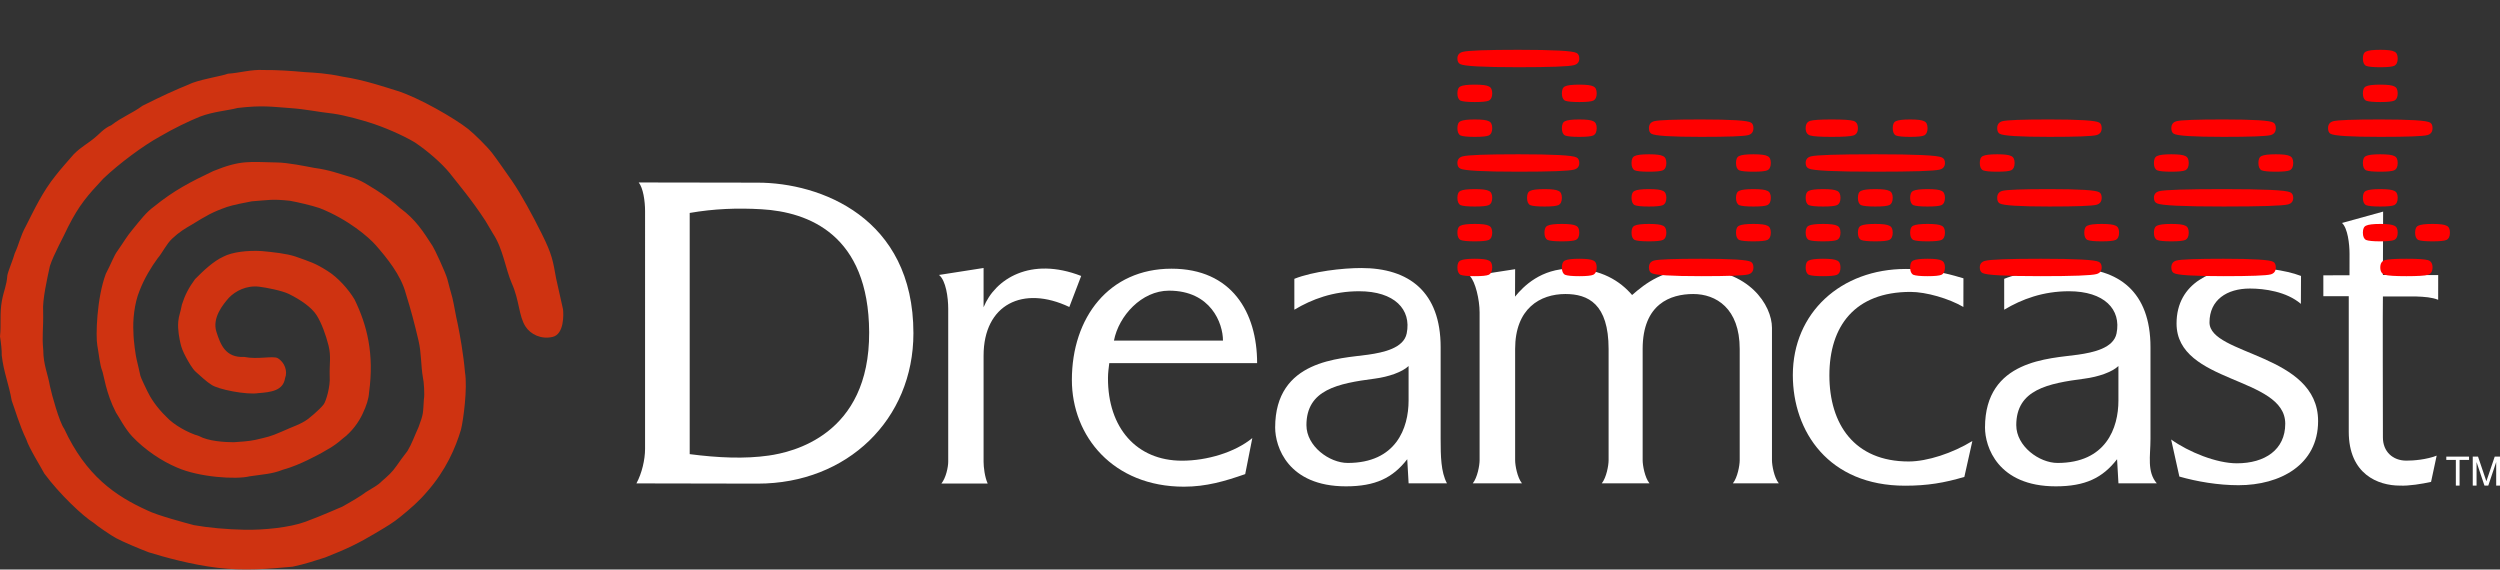 <?xml version="1.0" encoding="UTF-8" standalone="no"?>
<!-- Generator: Adobe Illustrator 13.0.0, SVG Export Plug-In . SVG Version: 6.00 Build 14948)  -->

<svg
   xmlns:dc="http://purl.org/dc/elements/1.1/"
   xmlns:cc="http://creativecommons.org/ns#"
   xmlns:rdf="http://www.w3.org/1999/02/22-rdf-syntax-ns#"
   xmlns:svg="http://www.w3.org/2000/svg"
   xmlns="http://www.w3.org/2000/svg"
   xmlns:sodipodi="http://sodipodi.sourceforge.net/DTD/sodipodi-0.dtd"
   xmlns:inkscape="http://www.inkscape.org/namespaces/inkscape"
   version="1.1"
   id="Layer_1"
   x="0px"
   y="0px"
   width="214.566"
   height="48.879"
   viewBox="0 0 214.566 48.879"
   enable-background="new 0 0 220 162"
   xml:space="preserve"
   sodipodi:docname="system.svg"
   inkscape:version="0.92.3 (2405546, 2018-03-11)"><rect x="0" y="0" width="214.566" height="48.879" fill="#333333" stroke="none"/><defs
   id="defs27" /><sodipodi:namedview
   pagecolor="#ffffff"
   bordercolor="#666666"
   borderopacity="1"
   objecttolerance="10"
   gridtolerance="10"
   guidetolerance="10"
   inkscape:pageopacity="0"
   inkscape:pageshadow="2"
   inkscape:window-width="1920"
   inkscape:window-height="1015"
   id="namedview25"
   showgrid="false"
   inkscape:zoom="4.1204247"
   inkscape:cx="62.243159"
   inkscape:cy="20.276362"
   inkscape:window-x="0"
   inkscape:window-y="0"
   inkscape:window-maximized="1"
   inkscape:current-layer="Layer_1"
   fit-margin-top="0"
   fit-margin-left="0"
   fit-margin-right="0"
   fit-margin-bottom="0" />









<g
   id="g846"
   transform="matrix(0.75,0,0,0.75,52.059,-77.263)"
   style="fill:#ffffff"><polygon
     id="polygon2"
     points="210.531,155.271 213.133,155.271 213.133,155.648 212.05,155.648 212.05,158.587 211.623,158.587 211.623,155.648 210.531,155.648 "
     style="fill:#ffffff" /><polygon
     id="polygon4"
     points="216.676,155.271 216.676,158.587 216.24,158.587 216.24,155.894 215.335,158.587 214.898,158.587 213.993,155.894 213.993,158.587 213.557,158.587 213.557,155.271 214.161,155.271 215.116,158.091 216.071,155.271 "
     style="fill:#ffffff" /><path
     id="path6"
     d="m 4.406,127.169 c 0,-1.152 -0.219,-2.644 -0.728,-3.271 3.333,0 10.534,0.022 13.621,0.022 7.102,0 17.816,3.942 17.816,17.23 0,9.863 -7.563,17.211 -17.816,17.211 -2.249,0 -10.836,-0.026 -13.882,-0.026 0.625,-1.153 0.989,-2.717 0.989,-3.952 z m 5.107,27.818 c 3.278,0.424 6.304,0.555 9.042,0.163 2.649,-0.378 11.55,-2.294 11.495,-14.113 -0.053,-11.2 -6.969,-13.759 -12.299,-14.073 -2.781,-0.164 -5.466,-0.06 -8.238,0.421 z"
     inkscape:connector-curvature="0"
     style="fill:#ffffff" /><path
     id="path8"
     d="m 38.041,134.481 5.103,-0.797 c 0,1.044 0,4.108 0,4.493 1.309,-3.234 5.381,-5.833 11.169,-3.581 l -1.357,3.552 c -5.297,-2.513 -9.812,-0.308 -9.812,5.574 v 12.138 c 0,0.577 0.125,1.744 0.471,2.492 h -5.301 c 0.536,-0.66 0.783,-1.915 0.783,-2.492 v -17.509 c 0,-1.27 -0.258,-3.236 -1.056,-3.87 z"
     inkscape:connector-curvature="0"
     style="fill:#ffffff" /><path
     id="path10"
     d="m 199.368,136.916 c 0,0.331 0,14.448 0,15.504 0,4.865 3.354,6.167 5.84,6.167 1.052,0.052 2.539,-0.194 3.579,-0.425 l 0.641,-3.004 c -1.213,0.462 -2.622,0.572 -3.466,0.572 -1.558,0 -2.685,-1.034 -2.685,-2.651 0,-1.452 -0.037,-15.682 0,-16.138 h -0.017 c 0.208,0 3.439,-0.011 3.765,0 1.061,0.038 1.875,0.103 2.575,0.384 l 0.004,-2.829 c 0,0 -6.208,-0.008 -6.328,-0.008 l 0.025,-7.256 -4.704,1.3 c 0.65,0.606 0.86,2.382 0.86,3.552 0,0 -0.003,2.168 -0.003,2.43 -0.212,0 -2.598,0.011 -2.994,0.011 v 2.391 c 0.418,-0.001 2.908,0 2.908,0 z"
     inkscape:connector-curvature="0"
     style="fill:#ffffff" /><path
     id="path12"
     d="m 179.042,153.31 c 2.022,1.444 5.194,2.726 7.521,2.726 3.228,0 5.538,-1.57 5.538,-4.525 0,-5.456 -12.439,-4.553 -12.439,-11.475 0,-4.68 4.185,-6.44 8.174,-6.44 1.281,0 4.207,0.278 6.069,0.998 l -0.016,3.196 c -1.652,-1.412 -4.175,-1.754 -5.837,-1.754 -2.64,0 -4.62,1.309 -4.62,3.877 0,3.771 12.428,3.553 12.428,11.291 0,5.004 -4.337,7.338 -9.108,7.338 -2.326,0 -4.749,-0.413 -6.768,-0.99 z"
     inkscape:connector-curvature="0"
     style="fill:#ffffff" /><path
     id="path14"
     d="m 103.961,136.965 c 0,-0.283 0.011,-2.818 0.011,-3.143 l -5.166,0.799 c 0.622,0.652 1.1,2.688 1.1,4.142 v 16.929 c 0,0.577 -0.247,1.978 -0.783,2.638 h 5.633 c -0.536,-0.66 -0.783,-2.061 -0.783,-2.638 v -12.738 c 0,-4.66 2.883,-6.291 5.752,-6.291 2.597,0 4.944,1.124 4.944,6.291 v 12.738 c 0,0.577 -0.248,1.978 -0.783,2.638 h 5.463 c -0.536,-0.66 -0.783,-2.061 -0.783,-2.638 v -12.738 c 0,-5.167 3.193,-6.291 5.793,-6.291 2.596,0 5.313,1.63 5.313,6.291 v 12.738 c 0,0.577 -0.247,1.978 -0.783,2.638 h 5.259 c -0.536,-0.66 -0.783,-2.061 -0.783,-2.638 v -15.156 c 0,-2.583 -2.634,-6.721 -8.79,-6.721 -3.58,0 -5.647,1.592 -7.217,2.963 -1.335,-1.558 -3.509,-3.02 -7.001,-3.02 -3.405,0 -5.414,1.994 -6.396,3.207 z"
     inkscape:connector-curvature="0"
     style="fill:#ffffff" /><path
     id="path16"
     d="m 91.779,144.906 c -0.737,0.693 -2.281,1.232 -3.875,1.441 -4.187,0.549 -7.814,1.245 -7.814,5.324 0,2.419 2.636,4.324 4.726,4.324 5.534,0 6.964,-3.992 6.964,-7.138 v -3.951 z m -13.072,-9.982 c 2.112,-0.847 5.521,-1.235 7.657,-1.235 5.458,0 9.084,2.727 9.084,9.058 v 10.501 c 0,1.946 0.029,3.787 0.723,5.081 h -4.388 l -0.157,-2.762 c -1.662,2.144 -3.646,3.104 -7.016,3.104 -6.647,0 -8.099,-4.542 -8.099,-6.726 0,-7.789 7.414,-7.881 10.633,-8.339 1.781,-0.253 4.074,-0.756 4.418,-2.426 0.569,-2.763 -1.407,-4.834 -5.442,-4.834 -2.961,0 -5.387,0.9 -7.413,2.113 z m 94.303,9.982 c -0.737,0.693 -2.282,1.232 -3.876,1.441 -4.186,0.549 -7.814,1.245 -7.814,5.324 0,2.419 2.636,4.324 4.726,4.324 5.534,0 6.964,-3.992 6.964,-7.138 z m -13.072,-9.982 c 2.112,-0.847 5.521,-1.235 7.657,-1.235 5.458,0 9.084,2.727 9.084,9.058 v 10.501 c 0,1.946 -0.424,3.748 0.722,5.081 h -4.388 l -0.157,-2.762 c -1.662,2.144 -3.646,3.104 -7.015,3.104 -6.646,0 -8.099,-4.542 -8.099,-6.726 0,-7.789 7.414,-7.881 10.633,-8.339 1.782,-0.253 4.075,-0.756 4.418,-2.426 0.568,-2.763 -1.407,-4.834 -5.442,-4.834 -2.961,0 -5.387,0.9 -7.413,2.113 z"
     inkscape:connector-curvature="0"
     style="fill:#ffffff" /><path
     id="path18"
     d="m 155.268,138.145 c -1.647,-0.961 -4.245,-1.724 -6.057,-1.724 -6.361,0 -9.277,3.913 -9.277,9.548 0,5.583 2.849,9.857 9.072,9.857 2.133,0 5.037,-0.957 7.29,-2.342 l -0.917,4.107 c -2.293,0.682 -4.226,1.007 -6.785,1.007 -8.745,0 -12.843,-6.201 -12.843,-12.654 0,-7.134 5.498,-12.149 12.938,-12.149 3.252,0 5.627,0.798 6.586,1.07 z"
     inkscape:connector-curvature="0"
     style="fill:#ffffff" /><path
     id="path20"
     d="m 57.38,146.268 c 0.003,-0.59 0.081,-1.152 0.148,-1.696 h 16.919 c 0,-5.817 -2.908,-10.807 -9.8,-10.807 -7.153,0 -11.399,5.594 -11.399,12.729 0,6.453 4.728,12.217 12.825,12.217 2.56,0 4.701,-0.631 7.011,-1.439 l 0.813,-4.125 c -1.976,1.627 -5.171,2.59 -8.053,2.59 -5.183,-0.001 -8.488,-3.752 -8.464,-9.469 z m 0.683,-4.276 c 0.549,-2.831 3.167,-5.713 6.301,-5.713 4.789,0 6.175,3.737 6.175,5.714 -0.001,-0.001 -12.476,0.007 -12.476,-0.001 z"
     inkscape:connector-curvature="0"
     style="fill:#ffffff" /></g>
<path
   d="m 29.432,6.584 c 1.797,0.27 3.631,0.897 4.588,1.19 1.928,0.589 5.057,2.421 6.162,3.299 0.523,0.415 1.622,1.503 2.048,2.051 0.415,0.533 1.207,1.689 1.712,2.401 0.804,1.175 1.752,2.925 2.555,4.536 0.898,1.799 0.959,2.321 1.23,3.825 l 0.593,2.652 c 0.056,0.459 0.102,2.141 -0.885,2.376 -0.987,0.236 -1.899,-0.22 -2.33,-0.885 -0.595,-0.921 -0.513,-2.229 -1.186,-3.725 -0.525,-1.21 -0.755,-2.968 -1.593,-4.232 l -0.658,-1.112 c -1.163,-1.791 -2.376,-3.213 -3.1,-4.14 -0.637,-0.779 -1.826,-1.838 -2.954,-2.592 -1.043,-0.632 -2.729,-1.353 -3.944,-1.725 -0.387,-0.126 -2.046,-0.614 -3.076,-0.751 -1.398,-0.157 -2.319,-0.378 -3.648,-0.472 -1.641,-0.116 -2.428,-0.262 -4.556,-0.013 -0.806,0.219 -2.084,0.305 -3.233,0.745 -0.929,0.379 -2.22,0.99 -3.485,1.734 -1.361,0.747 -3.428,2.274 -4.799,3.577 C 7.493,16.797 6.802,17.589 5.849,19.461 5.427,20.386 4.612,21.819 4.283,22.83 c -0.225,1.026 -0.653,2.941 -0.581,3.87 0.032,1.666 -0.113,2.009 0.012,3.37 0.005,1.226 0.407,2.076 0.574,3.078 0.143,0.693 0.808,3.09 1.219,3.646 1.869,4.027 4.377,5.771 7.173,7.028 0.788,0.401 3.254,1.061 3.967,1.25 1.216,0.219 2.817,0.366 4.357,0.395 1.621,0.032 3.855,-0.188 5.211,-0.687 1.467,-0.54 3.164,-1.306 3.144,-1.285 0.681,-0.375 1.72,-0.988 2.043,-1.257 0.626,-0.401 1.002,-0.556 1.373,-0.942 0.535,-0.468 0.858,-0.737 1.263,-1.317 0.225,-0.327 0.583,-0.827 0.932,-1.269 0.375,-0.615 0.591,-1.263 0.957,-2.064 0.438,-1.186 0.37,-1.129 0.454,-2.388 0.079,-0.365 -0.008,-1.591 -0.075,-1.8 -0.198,-1.132 -0.128,-2.13 -0.387,-3.229 -0.35,-1.487 -0.641,-2.599 -1.087,-4.026 -0.42,-1.606 -1.653,-3.094 -2.579,-4.157 -0.574,-0.659 -2.353,-2.215 -4.822,-3.186 -0.695,-0.234 -1.833,-0.499 -2.555,-0.631 -1.543,-0.161 -1.794,-0.058 -3.27,0.05 -0.508,0.089 -1.688,0.33 -2.122,0.482 -1.269,0.446 -1.735,0.729 -3.032,1.523 -0.604,0.35 -1.059,0.619 -1.676,1.197 -0.493,0.456 -0.844,1.231 -1.243,1.685 -0.546,0.744 -1.155,1.736 -1.563,2.805 -0.442,1.064 -0.585,2.562 -0.518,3.526 0,0.735 0.2,2.08 0.279,2.374 0.079,0.295 0.278,1.208 0.321,1.391 0.043,0.183 0.518,1.149 0.583,1.289 0.268,0.57 0.781,1.389 1.645,2.226 0.637,0.696 1.87,1.379 2.792,1.644 0.827,0.454 2.222,0.531 2.994,0.533 0.38,-0.023 1.35,-0.083 1.856,-0.204 1.027,-0.246 1.216,-0.253 2.274,-0.713 0.95,-0.44 1.594,-0.599 2.255,-1.087 0,0 0.908,-0.711 1.321,-1.232 0.218,-0.275 0.591,-1.584 0.525,-2.395 -0.031,-1.11 0.131,-1.74 -0.096,-2.653 -0.227,-0.913 -0.613,-1.972 -1.032,-2.624 -0.425,-0.661 -1.337,-1.304 -2.376,-1.817 -0.582,-0.287 -1.96,-0.554 -2.544,-0.623 -1.111,-0.132 -2.04,0.372 -2.604,0.949 -0.489,0.559 -1.456,1.72 -1.071,2.921 0.348,1.086 0.769,2.244 2.398,2.158 1.118,0.233 2.411,-0.105 2.842,0.093 0.639,0.363 0.885,1.165 0.653,1.724 -0.162,1.078 -1.194,1.207 -2.296,1.289 -0.986,0.165 -3.49,-0.318 -4.04,-0.73 -0.369,-0.219 -0.934,-0.746 -1.332,-1.102 -0.286,-0.256 -0.61,-0.827 -0.831,-1.237 -0.272,-0.504 -0.409,-0.874 -0.479,-1.202 -0.083,-0.39 -0.254,-1.134 -0.189,-1.878 0.044,-0.502 0.178,-0.715 0.312,-1.449 0.266,-0.832 0.597,-1.465 1.129,-2.186 0.694,-0.704 1.574,-1.542 2.434,-1.931 0.758,-0.4 2.086,-0.548 3.288,-0.478 0.975,0.093 2.128,0.212 2.89,0.468 1.305,0.466 1.678,0.559 2.749,1.235 0.905,0.56 1.816,1.591 2.324,2.444 1.081,2.212 1.701,4.673 1.25,7.985 -0.037,0.56 -0.211,1.107 -0.56,1.847 -0.322,0.684 -0.887,1.516 -1.735,2.142 -0.342,0.316 -0.88,0.705 -1.318,0.933 -0.622,0.378 -1.04,0.574 -1.69,0.9 -0.57,0.268 -1.235,0.574 -2.101,0.815 -0.939,0.371 -1.66,0.387 -2.841,0.563 -1.163,0.292 -4.344,0.083 -6.239,-0.752 -1.293,-0.544 -2.745,-1.502 -3.848,-2.671 -0.613,-0.642 -1.212,-1.808 -1.389,-2.046 -0.877,-1.687 -1.049,-3.273 -1.19,-3.606 -0.191,-0.453 -0.286,-1.468 -0.414,-2.163 -0.144,-0.779 -0.055,-4.045 0.731,-6.141 0.443,-0.835 0.703,-1.578 1.003,-1.969 0.539,-0.767 0.8,-1.246 1.258,-1.79 0.691,-0.838 1.194,-1.522 1.868,-2.005 1.716,-1.395 3.149,-2.131 5.087,-3.052 2.409,-0.981 3.132,-0.778 5.412,-0.742 1.026,0.009 2.518,0.331 3.252,0.465 1.363,0.181 2.143,0.51 3.065,0.767 0.985,0.275 1.555,0.714 2.364,1.203 0.666,0.43 1.449,1.019 1.966,1.497 1.324,0.971 1.962,1.991 2.773,3.244 0.147,0.21 1.11,2.263 1.264,2.835 0.071,0.286 0.289,1.108 0.429,1.588 0.18,0.762 0.267,1.437 0.468,2.296 0.18,0.886 0.485,2.558 0.618,4.121 0.223,1.341 -0.134,4.078 -0.345,4.918 -0.469,1.567 -1.289,3.479 -2.908,5.32 -0.688,0.815 -1.419,1.447 -2.264,2.133 -0.646,0.539 -1.201,0.853 -2.199,1.449 -1.356,0.809 -2.387,1.326 -4.288,2.068 -0.774,0.248 -1.748,0.575 -2.799,0.792 -2.035,0.188 -4.127,0.368 -6.41,0.097 -2.283,-0.272 -4.571,-0.915 -5.922,-1.33 -0.745,-0.28 -2.19,-0.885 -2.795,-1.211 -0.394,-0.2 -1.715,-1.104 -1.939,-1.321 C 7.135,44.318 5.109,42.413 3.801,40.637 3.514,40.088 2.484,38.442 2.26,37.72 1.666,36.5 1.252,35.025 1.008,34.394 0.752,32.923 0.318,31.975 0.149,30.498 0.168,30.15 0.079,29.332 0,28.879 0.115,27.868 -0.039,26.915 0.162,25.815 0.338,24.886 0.572,24.498 0.627,23.659 0.681,23.3 1.144,22.219 1.267,21.739 1.64,20.947 1.732,20.295 2.219,19.41 2.921,18.032 3.654,16.445 4.781,15.06 c 0.322,-0.429 1.234,-1.46 1.545,-1.817 0.735,-0.735 1.167,-0.851 2,-1.588 0.087,-0.055 0.637,-0.682 1.214,-0.898 0.956,-0.738 1.781,-1.009 2.691,-1.68 1.823,-0.908 2.487,-1.214 4.296,-1.967 1.045,-0.373 2.504,-0.579 3.029,-0.783 0.999,-0.062 2.013,-0.381 3.063,-0.317 1.18,-0.011 2.368,0.073 3.554,0.181 0.802,0.049 1.845,0.088 3.259,0.395 z"
   id="path22"
   inkscape:connector-curvature="0"
   style="fill:#cf3311;stroke-width:0.382" />
<g
   transform="matrix(0.427,0,0,0.427,-52.653,-29.778)"
   aria-label="Romset"
   style="font-style:normal;font-variant:normal;font-weight:normal;font-stretch:normal;font-size:37.5px;line-height:1.25;font-family:'Glass TTY VT220';-inkscape-font-specification:'Glass TTY VT220';letter-spacing:0px;word-spacing:0px;fill:#000000;fill-opacity:1;stroke:none;stroke-width:0.938"
   id="text916-3"><path
     d="m 437.874,124.968 q -0.63,-0.35 -0.63,-1.47 0,-1.12 0.63,-1.4 0.7,-0.35 2.87,-0.35 2.17,0 2.8,0.35 0.7,0.28 0.7,1.4 0,1.12 -0.7,1.47 -0.63,0.28 -2.8,0.28 -2.17,0 -2.87,-0.28 z m -21,0 q -0.63,-0.35 -0.63,-1.47 0,-1.12 0.63,-1.4 0.7,-0.35 2.87,-0.35 2.17,0 2.8,0.35 0.7,0.28 0.7,1.4 0,1.12 -0.7,1.47 -0.63,0.28 -2.8,0.28 -2.17,0 -2.87,-0.28 z m 17.5,-7 q -0.63,-0.35 -0.63,-1.47 0,-1.12 0.63,-1.4 0.7,-0.35 2.87,-0.35 2.17,0 2.8,0.35 0.7,0.28 0.7,1.4 0,1.12 -0.7,1.47 -0.63,0.28 -2.8,0.28 -2.17,0 -2.87,-0.28 z m -17.5,0 q -0.63,-0.35 -0.63,-1.47 0,-1.12 0.63,-1.4 0.7,-0.35 2.87,-0.35 2.17,0 2.8,0.35 0.7,0.28 0.7,1.4 0,1.12 -0.7,1.47 -0.63,0.28 -2.8,0.28 -2.17,0 -2.87,-0.28 z m 14,-7 q -0.63,-0.35 -0.63,-1.47 0,-1.12 0.63,-1.4 0.7,-0.35 2.87,-0.35 2.17,0 2.8,0.35 0.7,0.28 0.7,1.4 0,1.12 -0.7,1.47 -0.63,0.28 -2.8,0.28 -2.17,0 -2.87,-0.28 z m -14,0 q -0.63,-0.35 -0.63,-1.47 0,-1.12 0.63,-1.4 0.7,-0.35 2.87,-0.35 2.17,0 2.8,0.35 0.7,0.28 0.7,1.4 0,1.12 -0.7,1.47 -0.63,0.28 -2.8,0.28 -2.17,0 -2.87,-0.28 z m -0.63,-8.47 q 0,-1.05 1.05,-1.33 1.54,-0.42 11.2,-0.42 10.57,0 11.69,0.63 0.56,0.28 0.56,1.12 0,1.05 -1.05,1.33 -1.54,0.42 -11.2,0.42 -10.57,0 -11.69,-0.63 -0.56,-0.28 -0.56,-1.12 z m 21.63,-5.53 q -0.63,-0.35 -0.63,-1.47 0,-1.12 0.63,-1.4 0.7,-0.35 2.87,-0.35 2.17,0 2.8,0.35 0.7,0.28 0.7,1.4 0,1.12 -0.7,1.47 -0.63,0.28 -2.8,0.28 -2.17,0 -2.87,-0.28 z m -21,0 q -0.63,-0.35 -0.63,-1.47 0,-1.12 0.63,-1.4 0.7,-0.35 2.87,-0.35 2.17,0 2.8,0.35 0.7,0.28 0.7,1.4 0,1.12 -0.7,1.47 -0.63,0.28 -2.8,0.28 -2.17,0 -2.87,-0.28 z m 21,-7 q -0.63,-0.35 -0.63,-1.47 0,-1.12 0.63,-1.4 0.7,-0.35 2.87,-0.35 2.17,0 2.8,0.35 0.7,0.28 0.7,1.4 0,1.12 -0.7,1.47 -0.63,0.28 -2.8,0.28 -2.17,0 -2.87,-0.28 z m -21,0 q -0.63,-0.35 -0.63,-1.47 0,-1.12 0.63,-1.4 0.7,-0.35 2.87,-0.35 2.17,0 2.8,0.35 0.7,0.28 0.7,1.4 0,1.12 -0.7,1.47 -0.63,0.28 -2.8,0.28 -2.17,0 -2.87,-0.28 z m -0.63,-8.47 q 0,-1.05 1.05,-1.33 1.54,-0.42 11.2,-0.42 10.57,0 11.69,0.63 0.56,0.28 0.56,1.12 0,1.05 -1.05,1.33 -1.54,0.42 -11.2,0.42 -10.57,0 -11.69,-0.63 -0.56,-0.28 -0.56,-1.12 z"
     style="font-size:70px;fill:#ff0000;stroke-width:0.938"
     id="path916"
     inkscape:connector-curvature="0" /><path
     d="m 454.744,123.498 q 0,-1.12 1.05,-1.4 1.33,-0.35 9.45,-0.35 9.03,0 10.01,0.63 0.49,0.28 0.49,1.12 0,1.12 -1.05,1.4 -1.33,0.35 -9.45,0.35 -9.03,0 -10.01,-0.63 -0.49,-0.28 -0.49,-1.12 z m 18.13,-5.53 q -0.63,-0.35 -0.63,-1.47 0,-1.12 0.63,-1.4 0.7,-0.35 2.87,-0.35 2.17,0 2.8,0.35 0.7,0.28 0.7,1.4 0,1.12 -0.7,1.47 -0.63,0.28 -2.8,0.28 -2.17,0 -2.87,-0.28 z m -21,0 q -0.63,-0.35 -0.63,-1.47 0,-1.12 0.63,-1.4 0.7,-0.35 2.87,-0.35 2.17,0 2.8,0.35 0.7,0.28 0.7,1.4 0,1.12 -0.7,1.47 -0.63,0.28 -2.8,0.28 -2.17,0 -2.87,-0.28 z m 21,-7 q -0.63,-0.35 -0.63,-1.47 0,-1.12 0.63,-1.4 0.7,-0.35 2.87,-0.35 2.17,0 2.8,0.35 0.7,0.28 0.7,1.4 0,1.12 -0.7,1.47 -0.63,0.28 -2.8,0.28 -2.17,0 -2.87,-0.28 z m -21,0 q -0.63,-0.35 -0.63,-1.47 0,-1.12 0.63,-1.4 0.7,-0.35 2.87,-0.35 2.17,0 2.8,0.35 0.7,0.28 0.7,1.4 0,1.12 -0.7,1.47 -0.63,0.28 -2.8,0.28 -2.17,0 -2.87,-0.28 z m 21,-7 q -0.63,-0.35 -0.63,-1.47 0,-1.12 0.63,-1.4 0.7,-0.35 2.87,-0.35 2.17,0 2.8,0.35 0.7,0.28 0.7,1.4 0,1.12 -0.7,1.47 -0.63,0.28 -2.8,0.28 -2.17,0 -2.87,-0.28 z m -21,0 q -0.63,-0.35 -0.63,-1.47 0,-1.12 0.63,-1.4 0.7,-0.35 2.87,-0.35 2.17,0 2.8,0.35 0.7,0.28 0.7,1.4 0,1.12 -0.7,1.47 -0.63,0.28 -2.8,0.28 -2.17,0 -2.87,-0.28 z m 2.87,-8.47 q 0,-1.12 1.05,-1.4 1.33,-0.35 9.45,-0.35 9.03,0 10.01,0.63 0.49,0.28 0.49,1.12 0,1.12 -1.05,1.4 -1.33,0.35 -9.45,0.35 -9.03,0 -10.01,-0.63 -0.49,-0.28 -0.49,-1.12 z"
     style="font-size:70px;fill:#ff0000;stroke-width:0.938"
     id="path918"
     inkscape:connector-curvature="0" /><path
     d="m 507.874,124.968 q -0.63,-0.35 -0.63,-1.47 0,-1.12 0.63,-1.4 0.7,-0.35 2.87,-0.35 2.17,0 2.8,0.35 0.7,0.28 0.7,1.4 0,1.12 -0.7,1.47 -0.63,0.28 -2.8,0.28 -2.17,0 -2.87,-0.28 z m -21,0 q -0.63,-0.35 -0.63,-1.47 0,-1.12 0.63,-1.4 0.7,-0.35 2.87,-0.35 2.17,0 2.8,0.35 0.7,0.28 0.7,1.4 0,1.12 -0.7,1.47 -0.63,0.28 -2.8,0.28 -2.17,0 -2.87,-0.28 z m 21,-7 q -0.63,-0.35 -0.63,-1.47 0,-1.12 0.63,-1.4 0.7,-0.35 2.87,-0.35 2.17,0 2.8,0.35 0.7,0.28 0.7,1.4 0,1.12 -0.7,1.47 -0.63,0.28 -2.8,0.28 -2.17,0 -2.87,-0.28 z m -10.5,0 q -0.63,-0.35 -0.63,-1.47 0,-1.12 0.63,-1.4 0.7,-0.35 2.87,-0.35 2.17,0 2.8,0.35 0.7,0.28 0.7,1.4 0,1.12 -0.7,1.47 -0.63,0.28 -2.8,0.28 -2.17,0 -2.87,-0.28 z m -10.5,0 q -0.63,-0.35 -0.63,-1.47 0,-1.12 0.63,-1.4 0.7,-0.35 2.87,-0.35 2.17,0 2.8,0.35 0.7,0.28 0.7,1.4 0,1.12 -0.7,1.47 -0.63,0.28 -2.8,0.28 -2.17,0 -2.87,-0.28 z m 21,-7 q -0.63,-0.35 -0.63,-1.47 0,-1.12 0.63,-1.4 0.7,-0.35 2.87,-0.35 2.17,0 2.8,0.35 0.7,0.28 0.7,1.4 0,1.12 -0.7,1.47 -0.63,0.28 -2.8,0.28 -2.17,0 -2.87,-0.28 z m -10.5,0 q -0.63,-0.35 -0.63,-1.47 0,-1.12 0.63,-1.4 0.7,-0.35 2.87,-0.35 2.17,0 2.8,0.35 0.7,0.28 0.7,1.4 0,1.12 -0.7,1.47 -0.63,0.28 -2.8,0.28 -2.17,0 -2.87,-0.28 z m -10.5,0 q -0.63,-0.35 -0.63,-1.47 0,-1.12 0.63,-1.4 0.7,-0.35 2.87,-0.35 2.17,0 2.8,0.35 0.7,0.28 0.7,1.4 0,1.12 -0.7,1.47 -0.63,0.28 -2.8,0.28 -2.17,0 -2.87,-0.28 z m -0.63,-8.47 q 0,-1.05 1.05,-1.33 1.68,-0.42 12.95,-0.42 12.11,0 13.37,0.63 0.63,0.28 0.63,1.12 0,1.05 -1.05,1.33 -1.68,0.42 -12.95,0.42 -12.11,0 -13.37,-0.63 -0.63,-0.28 -0.63,-1.12 z m 18.13,-5.53 q -0.63,-0.35 -0.63,-1.47 0,-1.12 0.63,-1.4 0.7,-0.35 2.87,-0.35 2.17,0 2.8,0.35 0.7,0.28 0.7,1.4 0,1.12 -0.7,1.47 -0.63,0.28 -2.8,0.28 -2.17,0 -2.87,-0.28 z m -17.22,0 q -0.91,-0.28 -0.91,-1.47 0,-1.19 0.91,-1.47 0.91,-0.28 4.34,-0.28 3.43,0 4.34,0.28 0.91,0.28 0.91,1.47 0,1.19 -0.91,1.47 -0.91,0.28 -4.34,0.28 -3.43,0 -4.34,-0.28 z"
     style="font-size:70px;fill:#ff0000;stroke-width:0.938"
     id="path920"
     inkscape:connector-curvature="0" /><path
     d="m 521.244,123.498 q 0,-1.05 1.05,-1.33 1.54,-0.42 11.2,-0.42 10.57,0 11.69,0.63 0.56,0.28 0.56,1.12 0,1.05 -1.05,1.33 -1.54,0.42 -11.2,0.42 -10.57,0 -11.69,-0.63 -0.56,-0.28 -0.56,-1.12 z m 21.63,-5.53 q -0.63,-0.35 -0.63,-1.47 0,-1.12 0.63,-1.4 0.7,-0.35 2.87,-0.35 2.17,0 2.8,0.35 0.7,0.28 0.7,1.4 0,1.12 -0.7,1.47 -0.63,0.28 -2.8,0.28 -2.17,0 -2.87,-0.28 z m -18.13,-8.47 q 0,-1.12 1.05,-1.4 1.33,-0.35 9.45,-0.35 9.03,0 10.01,0.63 0.49,0.28 0.49,1.12 0,1.12 -1.05,1.4 -1.33,0.35 -9.45,0.35 -9.03,0 -10.01,-0.63 -0.49,-0.28 -0.49,-1.12 z m -2.87,-5.53 q -0.63,-0.35 -0.63,-1.47 0,-1.12 0.63,-1.4 0.7,-0.35 2.87,-0.35 2.17,0 2.8,0.35 0.7,0.28 0.7,1.4 0,1.12 -0.7,1.47 -0.63,0.28 -2.8,0.28 -2.17,0 -2.87,-0.28 z m 2.87,-8.47 q 0,-1.12 1.05,-1.4 1.33,-0.35 9.45,-0.35 9.03,0 10.01,0.63 0.49,0.28 0.49,1.12 0,1.12 -1.05,1.4 -1.33,0.35 -9.45,0.35 -9.03,0 -10.01,-0.63 -0.49,-0.28 -0.49,-1.12 z"
     style="font-size:70px;fill:#ff0000;stroke-width:0.938"
     id="path922"
     inkscape:connector-curvature="0" /><path
     d="m 559.744,123.498 q 0,-1.12 1.05,-1.4 1.33,-0.35 9.45,-0.35 9.03,0 10.01,0.63 0.49,0.28 0.49,1.12 0,1.12 -1.05,1.4 -1.33,0.35 -9.45,0.35 -9.03,0 -10.01,-0.63 -0.49,-0.28 -0.49,-1.12 z m -2.87,-5.53 q -0.63,-0.35 -0.63,-1.47 0,-1.12 0.63,-1.4 0.7,-0.35 2.87,-0.35 2.17,0 2.8,0.35 0.7,0.28 0.7,1.4 0,1.12 -0.7,1.47 -0.63,0.28 -2.8,0.28 -2.17,0 -2.87,-0.28 z m -0.63,-8.47 q 0,-1.05 1.05,-1.33 1.68,-0.42 12.95,-0.42 12.11,0 13.37,0.63 0.63,0.28 0.63,1.12 0,1.05 -1.05,1.33 -1.68,0.42 -12.95,0.42 -12.11,0 -13.37,-0.63 -0.63,-0.28 -0.63,-1.12 z m 21.63,-5.53 q -0.63,-0.35 -0.63,-1.47 0,-1.12 0.63,-1.4 0.7,-0.35 2.87,-0.35 2.17,0 2.8,0.35 0.7,0.28 0.7,1.4 0,1.12 -0.7,1.47 -0.63,0.28 -2.8,0.28 -2.17,0 -2.87,-0.28 z m -21,0 q -0.63,-0.35 -0.63,-1.47 0,-1.12 0.63,-1.4 0.7,-0.35 2.87,-0.35 2.17,0 2.8,0.35 0.7,0.28 0.7,1.4 0,1.12 -0.7,1.47 -0.63,0.28 -2.8,0.28 -2.17,0 -2.87,-0.28 z m 2.87,-8.47 q 0,-1.12 1.05,-1.4 1.33,-0.35 9.45,-0.35 9.03,0 10.01,0.63 0.49,0.28 0.49,1.12 0,1.12 -1.05,1.4 -1.33,0.35 -9.45,0.35 -9.03,0 -10.01,-0.63 -0.49,-0.28 -0.49,-1.12 z"
     style="font-size:70px;fill:#ff0000;stroke-width:0.938"
     id="path924"
     inkscape:connector-curvature="0" /><path
     d="m 602.654,124.968 q -0.91,-0.28 -0.91,-1.47 0,-1.19 0.91,-1.47 0.91,-0.28 4.34,-0.28 3.43,0 4.34,0.28 0.91,0.28 0.91,1.47 0,1.19 -0.91,1.47 -0.91,0.28 -4.34,0.28 -3.43,0 -4.34,-0.28 z m 6.72,-7 q -0.63,-0.35 -0.63,-1.47 0,-1.12 0.63,-1.4 0.7,-0.35 2.87,-0.35 2.17,0 2.8,0.35 0.7,0.28 0.7,1.4 0,1.12 -0.7,1.47 -0.63,0.28 -2.8,0.28 -2.17,0 -2.87,-0.28 z m -10.5,0 q -0.63,-0.35 -0.63,-1.47 0,-1.12 0.63,-1.4 0.7,-0.35 2.87,-0.35 2.17,0 2.8,0.35 0.7,0.28 0.7,1.4 0,1.12 -0.7,1.47 -0.63,0.28 -2.8,0.28 -2.17,0 -2.87,-0.28 z m 0,-7 q -0.63,-0.35 -0.63,-1.47 0,-1.12 0.63,-1.4 0.7,-0.35 2.87,-0.35 2.17,0 2.8,0.35 0.7,0.28 0.7,1.4 0,1.12 -0.7,1.47 -0.63,0.28 -2.8,0.28 -2.17,0 -2.87,-0.28 z m 0,-7 q -0.63,-0.35 -0.63,-1.47 0,-1.12 0.63,-1.4 0.7,-0.35 2.87,-0.35 2.17,0 2.8,0.35 0.7,0.28 0.7,1.4 0,1.12 -0.7,1.47 -0.63,0.28 -2.8,0.28 -2.17,0 -2.87,-0.28 z m -7.63,-8.47 q 0,-1.12 1.05,-1.4 1.33,-0.35 9.45,-0.35 9.03,0 10.01,0.63 0.49,0.28 0.49,1.12 0,1.12 -1.05,1.4 -1.33,0.35 -9.45,0.35 -9.03,0 -10.01,-0.63 -0.49,-0.28 -0.49,-1.12 z m 7.63,-5.53 q -0.63,-0.35 -0.63,-1.47 0,-1.12 0.63,-1.4 0.7,-0.35 2.87,-0.35 2.17,0 2.8,0.35 0.7,0.28 0.7,1.4 0,1.12 -0.7,1.47 -0.63,0.28 -2.8,0.28 -2.17,0 -2.87,-0.28 z m 0,-7 q -0.63,-0.35 -0.63,-1.47 0,-1.12 0.63,-1.4 0.7,-0.35 2.87,-0.35 2.17,0 2.8,0.35 0.7,0.28 0.7,1.4 0,1.12 -0.7,1.47 -0.63,0.28 -2.8,0.28 -2.17,0 -2.87,-0.28 z"
     style="font-size:70px;fill:#ff0000;stroke-width:0.938"
     id="path926"
     inkscape:connector-curvature="0" /></g></svg>
